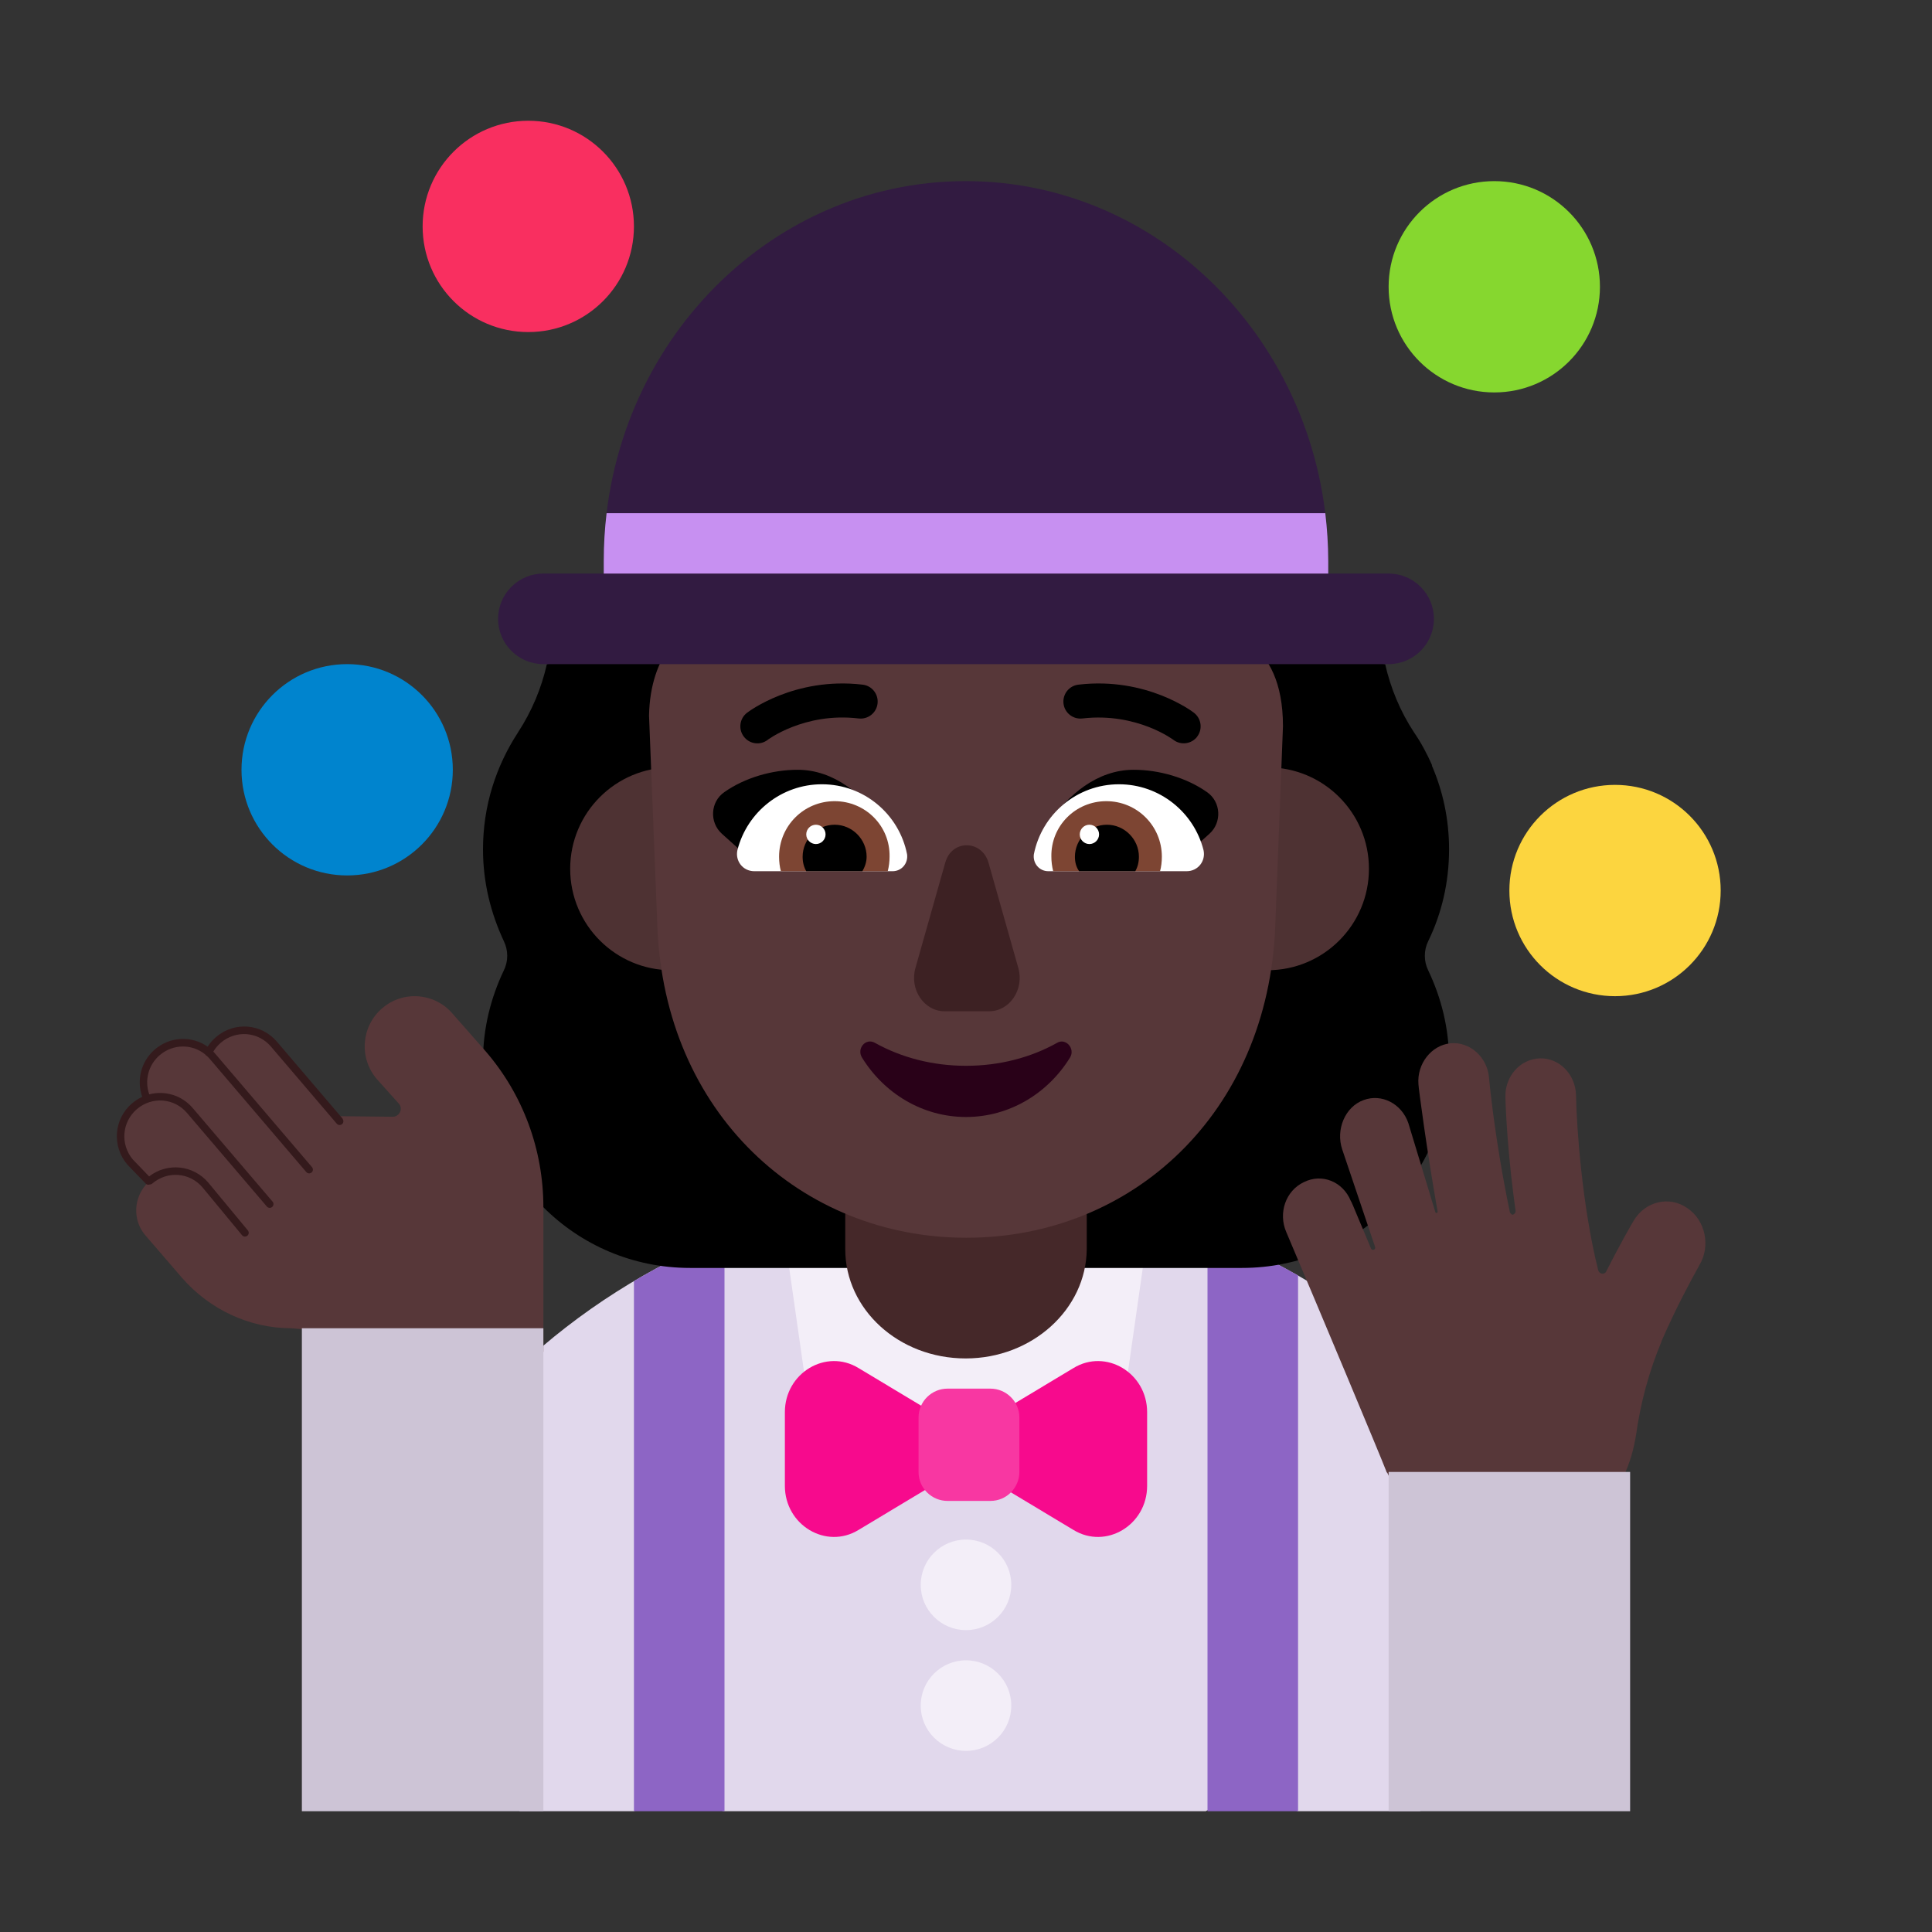 <svg enable-background="new 0 0 128 128" viewBox="0 0 128 128" xmlns="http://www.w3.org/2000/svg"><rect x="0" y="0" width="128" height="128" fill="#333333" stroke="none"/><g transform="scale(4)"><path d="m26.75 16.5c.967 0 1.75-.783 1.75-1.75s-.783-1.75-1.75-1.75-1.75.783-1.75 1.75.783 1.75 1.75 1.75z" fill="#fcd53f"/><path d="m5.75 14.5c.967 0 1.75-.783 1.75-1.75s-.783-1.75-1.75-1.75-1.75.783-1.75 1.75.783 1.75 1.75 1.75z" fill="#0084ce"/><path d="m24.75 6.5c.967 0 1.75-.783 1.75-1.75s-.783-1.75-1.75-1.75-1.75.783-1.75 1.75.783 1.75 1.75 1.75z" fill="#86d72f"/><path d="m8.75 5.5c.967 0 1.75-.783 1.75-1.75s-.783-1.75-1.75-1.75-1.75.783-1.75 1.75.783 1.75 1.75 1.75z" fill="#f92f60"/><path d="m23.524 30v-7.39c-1.98-1.83-4.61-2.92-7.44-2.92-2.85 0-5.5 1.1-7.48 2.95v7.36h1.9l.736-.432.736.432h7.995l.759-.432.759.432z" fill="#e1d8ec"/><path d="m13.5 24-.5-3.5h6l-.5 3.5z" fill="#f3eef8"/><path d="m14.221 22.66 1.548.93c.154.09.231.25.231.41 0-.16.077-.32.231-.41l1.548-.93c.538-.33 1.221.08 1.221.73v1.22c0 .65-.683 1.06-1.221.73l-1.548-.93c-.154-.09-.231-.25-.231-.41 0 .16-.077.32-.231.41l-1.548.93c-.538.33-1.221-.08-1.221-.73v-1.22c0-.65.683-1.06 1.221-.73z" fill="#f70a8d"/><path d="m15.214 23.48v.9c0 .27.22.48.48.48h.71c.27 0 .48-.22.48-.48v-.9c0-.27-.22-.48-.48-.48h-.71c-.26 0-.48.21-.48.48z" fill="#f837a2"/><path d="m16.75 26.25c0 .414-.336.75-.75.75s-.75-.336-.75-.75.336-.75.75-.75.75.336.75.75z" fill="#f3eef8"/><path d="m16.75 28.25c0 .414-.336.75-.75.75s-.75-.336-.75-.75.336-.75.75-.75.75.336.75.75z" fill="#f3eef8"/><path d="m21.5 21.127v8.873h-1.5v-9.585c.519.199 1.02.437 1.5.711z" fill="#8d65c5"/><path d="m12 20.479v9.521h-1.5v-8.781c.479-.284.98-.532 1.5-.741z" fill="#8d65c5"/><path d="m9.058 11c-.09.399-.25.781-.476 1.127l-.002.004c-.365.56-.58 1.216-.58 1.937 0 .55.129 1.057.345 1.52.075.151.075.334 0 .485-.216.453-.345.96-.345 1.499 0 1.898 1.531 3.429 3.429 3.429h9.143c1.898 0 3.429-1.531 3.429-3.429 0-.539-.129-1.046-.345-1.499-.075-.151-.075-.334 0-.485.226-.464.345-.981.345-1.52 0-.498-.102-.965-.286-1.391h.006c-.086-.193-.182-.375-.3-.546l-.002-.003c-.226-.345-.386-.728-.476-1.127l-6.942-1z"/><path d="m15.995 22.5c-1.109 0-1.995-.813-1.995-1.81v-1.19h4v1.19c-.009.997-.905 1.81-2.005 1.81z" fill="#452829"/><path d="m12.804 14.39c0 .928-.752 1.68-1.68 1.68-.928 0-1.68-.752-1.68-1.68 0-.928.752-1.68 1.68-1.68.928 0 1.68.752 1.68 1.68z" fill="#4e3233"/><path d="m22.674 14.39c0 .928-.752 1.68-1.68 1.68-.928 0-1.68-.752-1.68-1.68 0-.928.752-1.68 1.68-1.68.928 0 1.68.752 1.68 1.68z" fill="#4e3233"/><path d="m20.089 10.45h-3.316c-1.319 0-2.549-.685-3.287-1.827-.128-.187-.394-.156-.482.062l-.079.208c-.236.613-.679 1.09-1.23 1.35-.039.01-.079.021-.108.042-.246.125-.817.529-.837 1.568l.138 3.488c.118 3.094 2.381 5.16 5.117 5.16 2.746 0 4.999-2.066 5.117-5.16l.128-3.312c0-1.474-.974-1.578-1.161-1.578z" fill="#573739"/><path d="m16 17.653c-.557 0-1.074-.138-1.51-.381-.152-.085-.304.095-.213.244.365.593 1.003.985 1.723.985s1.358-.392 1.723-.985c.091-.148-.071-.328-.213-.244-.436.244-.953.381-1.51.381z" fill="#290118"/><path d="m15.656 14.289-.493 1.742c-.102.355.14.719.484.719h.735c.344 0 .586-.365.484-.719l-.493-1.742c-.112-.385-.614-.385-.716 0z" fill="#3d2123"/><path d="m13.213 12.75c.603 0 1.095.42 1.396.88-.251.075-.497.145-.74.214-.466.132-.924.262-1.4.426l-.512-.46c-.211-.19-.191-.53.04-.69.342-.24.793-.37 1.215-.37z"/><path d="m18.776 12.75c-.603 0-1.095.42-1.396.88.251.075.497.145.74.214.466.132.924.262 1.4.426l.512-.46c.211-.19.191-.53-.04-.69-.342-.24-.793-.37-1.215-.37z"/><path d="m12.214 14.08c.16-.63.73-1.09 1.4-1.09.7 0 1.28.5 1.41 1.16.02.15-.09.28-.24.28h-2.29c-.19 0-.32-.17-.28-.35z" fill="#fff"/><path d="m19.934 14.08c-.16-.63-.73-1.09-1.4-1.09-.7 0-1.28.5-1.41 1.16-.02.15.09.28.24.28h2.29c.19 0 .32-.17.28-.35z" fill="#fff"/><path d="m12.904 14.19c0-.51.41-.92.92-.92s.92.41.91.92c0 .08-.01.16-.03.24h-1.77c-.02-.07-.03-.16-.03-.24z" fill="#7d4533"/><path d="m19.244 14.19c0-.51-.41-.92-.92-.92s-.92.41-.91.92c0 .08.01.16.03.24h1.77c.02-.07.03-.16.03-.24z" fill="#7d4533"/><path d="m13.824 13.66c.29 0 .53.24.53.53 0 .09-.03.17-.07.24h-.93c-.04-.07-.06-.15-.06-.24 0-.29.24-.53.53-.53z"/><path d="m18.334 13.66c-.29 0-.53.24-.53.53 0 .09.02.17.07.24h.93c.04-.07.06-.15.06-.24 0-.29-.24-.53-.53-.53z"/><path d="m13.674 13.82c0 .088-.072.16-.16.16-.088 0-.16-.072-.16-.16 0-.088.072-.16.16-.16.088 0 .16.072.16.16z" fill="#fff"/><path d="m18.204 13.82c0 .088-.072.16-.16.16-.088 0-.16-.072-.16-.16 0-.088.072-.16.16-.16.088 0 .16.072.16.16z" fill="#fff"/><path d="m12.373 11.806c-.124.095-.147.272-.052.396s.272.147.395.052l.002-.002c.003-.002.009-.006.017-.012.016-.011.042-.028.077-.049.07-.041.174-.097.308-.149.268-.105.648-.196 1.102-.142.155.018.295-.092.313-.247.018-.155-.092-.295-.247-.313-.566-.067-1.041.047-1.373.177-.166.065-.298.135-.39.189-.046.027-.082.051-.107.068z"/><path d="m19.828 12.202c.095-.123.071-.301-.052-.396l-.044-.032c-.025-.017-.061-.041-.107-.068-.092-.054-.224-.124-.39-.189-.332-.13-.807-.244-1.373-.177-.155.018-.265.158-.247.313.018.155.158.265.313.247.454-.053.834.038 1.102.142.134.052.238.108.308.149.035.021.061.038.077.049.008.005.014.01.017.012l.003.002c.123.094.3.071.395-.053z"/><path d="m2.158 19.247.292.34c-.243.24-.261.627-.036.882 0 0 .215.247.603.699.46.524 1.115.832 1.81.832l4.173.39v-2.394c0-.955-.338-1.87-.961-2.589l-.542-.616c-.297-.349-.818-.39-1.166-.092-.348.298-.389.822-.092 1.171l.368.411c.072.082.01.216-.102.216l-.947-.01-1.017-1.192c-.235-.277-.644-.308-.92-.072-.07.059-.123.13-.162.207-.24-.21-.6-.216-.851-.001-.229.196-.289.512-.169.773-.074.026-.146.067-.21.121-.276.236-.307.647-.072.924z" fill="#573739"/><path d="m27.52 22.22c-.206.49-.346 1.01-.421 1.54-.037.24-.103.47-.206.69-.533 1.14-1.834 1.61-2.901 1.05-.468-.24-.805-.64-1.011-1.1-.009-.01-.019-.02-.019-.03-.112-.29-1.067-2.57-1.656-3.96-.14-.32-.009-.69.29-.83.299-.15.646-.01.777.31.005 0 .053.113.13.3.055.132.125.3.206.49.019.04.084.02.066-.03l-.543-1.61c-.112-.33.047-.71.355-.82.299-.11.627.06.739.38l.449 1.48c.009.02.037.01.037-.01-.178-1-.318-2.06-.318-2.11-.028-.34.215-.65.533-.68.318-.03.608.23.636.57 0 .02.094 1.03.346 2.23.009.02.028.04.047.04.028-.01.047-.03.047-.06-.004-.041-.011-.085-.017-.129-.008-.053-.015-.107-.021-.161-.112-.88-.131-1.57-.131-1.6-.009-.34.243-.63.571-.64.318-.01.59.26.599.61.009.54.103 1.84.365 2.89.019.08.112.09.14.02.243-.48.43-.8.449-.83.187-.32.59-.42.889-.21.299.2.393.63.197.95 0 .002-.013.027-.038.07-.093.169-.344.626-.589 1.19z" fill="#573739"/><path d="m5 22h4v8h-4z" fill="#cdc4d6"/><path d="m23 24.38h4v5.62h-4z" fill="#cdc4d6"/><path d="m5.677 18.531-1.089-1.276c-.258-.304-.707-.338-1.009-.079-.056.048-.102.102-.14.16-.261-.183-.619-.172-.873.045-.233.2-.307.513-.21.786-.059.027-.116.064-.169.108-.303.259-.336.709-.079 1.013l.305.316c.018.019.046.024.069.014.015 0.0.029-.005.041-.015.25-.214.619-.186.832.065l.654.791c.022.027.061.03.088.008s.03-.061.008-.088l-.655-.791c-.25-.294-.679-.336-.98-.103l-.269-.279c-.212-.251-.183-.622.066-.835.25-.214.62-.186.832.065l1.321 1.548c.022.026.062.029.088.007s.029-.062.007-.088l-1.321-1.548c-.184-.217-.466-.296-.722-.229-.08-.225-.019-.484.173-.649.222-.19.538-.189.754-.012.006.01.015.019.027.025l.003.002c.017.016.033.032.048.05l1.596 1.871c.022.026.062.029.088.007.026-.022.029-.062.007-.088l-1.596-1.871c-.013-.015-.026-.029-.039-.043.032-.054.074-.103.124-.147.25-.214.62-.186.832.065l1.089 1.276c.022.026.062.029.088.007.026-.022.029-.062.007-.088z" fill="#341a1c"/><path d="m10 9.289c0-3.467 2.68-6.289 5.995-6.289s5.995 2.822 6.005 6.289v.211h1c.414 0 .75.336.75.75 0 .414-.336.75-.75.75h-14c-.414 0-.75-.336-.75-.75 0-.414.336-.75.75-.75h1z" fill="#321b41"/><path d="m21.951 8.5h-11.904c-.031.258-.047.522-.047.789v.211h12v-.211c-.001-.267-.018-.53-.049-.789z" fill="#c790f1"/></g></svg>